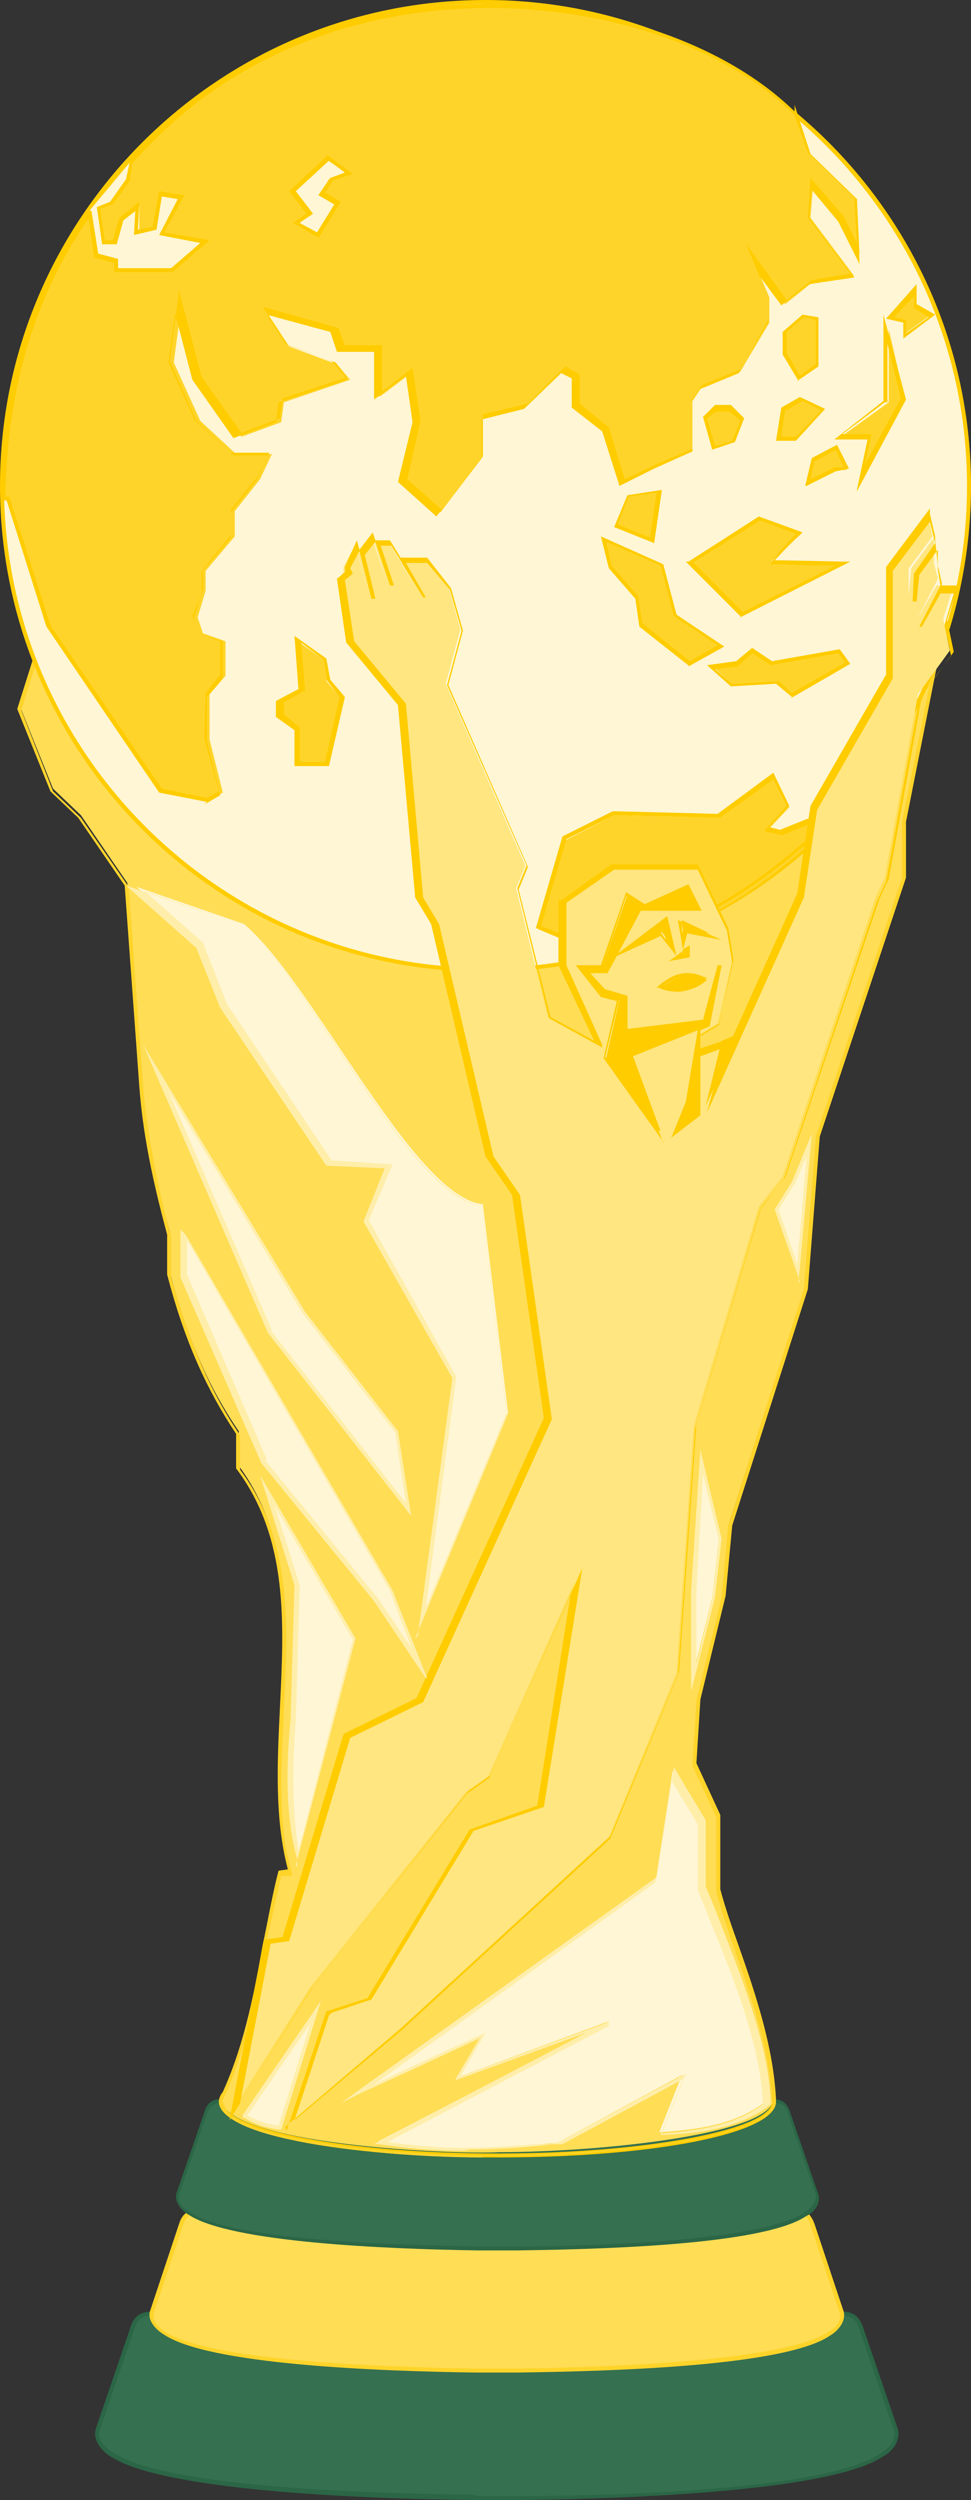 <?xml version="1.0" encoding="UTF-8"?>
<svg id="Layer_2" data-name="Layer 2" xmlns="http://www.w3.org/2000/svg" viewBox="0 0 7.32 18.83">
  <rect x="0" y="0" width="7.32" height="18.83" fill="#333333" stroke="none"/>
  <defs>
    <style>
      .cls-1 {
        fill: #2b6646;
      }

      .cls-1, .cls-2, .cls-3, .cls-4, .cls-5, .cls-6, .cls-7, .cls-8 {
        stroke-width: 0px;
      }

      .cls-2 {
        fill: #357050;
      }

      .cls-3 {
        fill: #fc0;
      }

      .cls-4 {
        fill: #fea;
      }

      .cls-5 {
        fill: #fff6d5;
      }

      .cls-6 {
        fill: #ffe680;
      }

      .cls-7 {
        fill: #ffd42a;
      }

      .cls-8 {
        fill: #fd5;
      }
    </style>
  </defs>
  <g id="Layer_2-2" data-name="Layer 2">
    <g id="layer1">
      <g id="g4578">
        <g id="path3779">
          <path class="cls-2" d="m3.59,17.42H1.17c-.07,0-.14.01-.17.12l-.26.76c-.02.08.05.15.1.18.39.27,1.93.32,2.73.33h0s.11,0,.17,0h.17c.8-.01,2.34-.06,2.73-.33.05-.03.13-.1.1-.18l-.26-.76c-.03-.11-.1-.12-.17-.12h-2.42s-.16,0-.16,0h-.16Z"/>
          <path class="cls-1" d="m3.93,18.83h-.37c-.86-.01-2.34-.07-2.73-.33-.05-.03-.13-.11-.11-.2l.26-.76c.03-.12.11-.13.19-.13h2.73s2.42,0,2.42,0c.07,0,.15,0,.19.13l.26.76c.02.09-.05.17-.11.2-.38.26-1.86.32-2.72.33h0Zm-.34-.03h.32s.01,0,.01,0c.85,0,2.35-.06,2.72-.32.04-.02.12-.09.1-.17l-.26-.76c-.03-.11-.1-.11-.16-.11h-2.73s-2.42,0-2.42,0c-.07,0-.13,0-.16.11l-.26.76c-.02.07.06.14.1.16.38.26,1.87.31,2.72.32h.01Z"/>
        </g>
        <g id="path3788">
          <path class="cls-8" d="m3.61,16.64H1.52c-.06,0-.12.01-.15.11l-.22.66c-.02.07.05.13.09.16.34.23,1.67.27,2.36.28h0s.1,0,.15,0h.15c.69-.01,2.03-.05,2.36-.29.04-.02.11-.09.09-.16l-.22-.66c-.03-.1-.09-.1-.15-.1h-2.09s-.14,0-.14,0h-.14Z"/>
          <path class="cls-7" d="m3.9,17.87h-.31c-.75-.01-2.03-.06-2.36-.29-.05-.03-.12-.1-.1-.17l.22-.66c.03-.1.1-.11.17-.11h2.36s2.09,0,2.09,0c.06,0,.13,0,.17.11l.22.66c.02.08-.05.15-.1.18-.33.23-1.61.27-2.36.28h0s-.02,0-.02,0Zm-.28-.03h.28c.74-.01,2.03-.06,2.35-.28.04-.02.1-.08.08-.14l-.22-.66c-.02-.08-.07-.09-.14-.09h-2.36s-2.09,0-2.09,0c-.06,0-.11,0-.14.09l-.22.66c-.02.06.05.12.08.14.33.22,1.62.27,2.36.28h.02Z"/>
        </g>
        <g id="path3786">
          <path class="cls-2" d="m3.62,15.82h-1.93c-.06,0-.11,0-.14.1l-.21.61c-.02.06.04.12.08.14.31.21,1.55.25,2.19.26h0s.09,0,.14,0h.14c.64-.01,1.87-.05,2.19-.26.04-.02.1-.08.08-.14l-.21-.61c-.02-.09-.08-.09-.14-.09h-1.93s-.13,0-.13,0h-.13Z"/>
          <path class="cls-1" d="m3.9,16.95h-.3c-.69-.01-1.87-.06-2.18-.27-.04-.02-.11-.09-.09-.16l.21-.61c.03-.1.09-.1.15-.1h2.19s1.93,0,1.93,0c.05,0,.12,0,.15.11l.21.61c.02.07-.04.14-.09.16-.29.2-1.34.25-2.18.26h0Zm-.27-.03h.25s.01,0,.01,0c.68,0,1.88-.05,2.18-.26.03-.02.09-.07.08-.13l-.21-.61c-.02-.08-.06-.08-.13-.08h-2.19s-1.93,0-1.93,0c-.06,0-.1,0-.13.08l-.21.61c-.02.06.04.11.08.13.3.21,1.49.25,2.18.26h.01Z"/>
        </g>
        <g id="path3777">
          <path class="cls-3" d="m3.75,16.25c-1.18,0-2.1-.18-2.1-.42s.92-.42,2.1-.42,2.1.18,2.1.42-.92.42-2.1.42Zm0-.81c-1.12,0-2.07.18-2.07.39s.95.39,2.07.39,2.07-.18,2.07-.39-.95-.39-2.07-.39Z"/>
        </g>
        <g id="path3797">
          <path class="cls-8" d="m1.66,15.82c.26-.54.31-1.15.45-1.73h.08c-.27-.95.27-2.16-.39-3.05v-.26c-.26-.38-.41-.78-.52-1.2v-.3c-.1-.36-.18-.73-.21-1.12l-.11-1.51-.35-.51-.21-.2-.25-.62.11-.36h6.79l-.24,1.21v.42l-.65,1.95-.09,1.15-.57,1.77-.05.54-.19.78-.03.48.18.39v.56c.16.53.4,1.05.42,1.58.05.28-1.29.42-2.07.42-.3.02-2.08-.05-2.1-.41h0Z"/>
          <path class="cls-7" d="m3.64,16.25c-.2,0-.55-.01-.89-.05-.38-.04-.88-.12-1.04-.27-.04-.03-.06-.07-.06-.11h0s0,0,0,0c.18-.37.26-.77.33-1.17.04-.18.07-.37.12-.56h0s.07-.01.07-.01c-.1-.38-.08-.8-.06-1.21.03-.63.07-1.28-.33-1.81h0v-.26c-.22-.33-.39-.7-.52-1.2h0v-.3c-.08-.3-.18-.7-.21-1.12l-.11-1.51-.35-.51-.21-.2-.25-.62.12-.38h6.82v.02s-.24,1.21-.24,1.21v.42s-.65,1.95-.65,1.95l-.09,1.15-.57,1.78-.05.53-.19.78-.03.48.18.39v.56c.04.15.09.29.14.43.13.37.26.76.28,1.15,0,.03,0,.06-.03.09-.19.22-1.27.34-1.98.34-.02,0-.04,0-.06,0-.03,0-.07,0-.13,0Zm-1.96-.42s.02.06.05.09c.3.27,1.78.33,2.04.31.37,0,.83-.03,1.21-.08.45-.06.74-.15.82-.25.02-.02.03-.05.02-.07-.02-.39-.15-.77-.28-1.14-.05-.14-.1-.29-.14-.44h0v-.56l-.18-.39h0s.03-.49.03-.49l.19-.78.05-.54.57-1.78.09-1.15.65-1.95v-.42l.24-1.19H.27l-.11.35.24.61.21.2.36.52h0s.11,1.52.11,1.52c.04.42.13.82.21,1.12h0v.3c.14.5.3.87.52,1.19h0v.26c.4.53.36,1.19.33,1.82-.02.43-.05.84.06,1.22v.02s-.08,0-.08,0c-.04.18-.08.36-.12.54-.08.39-.15.8-.33,1.17Z"/>
        </g>
        <g id="path3007">
          <circle class="cls-5" cx="3.66" cy="3.66" r="3.64"/>
          <path class="cls-3" d="m3.66,7.32c-2.02,0-3.66-1.64-3.66-3.66S1.64,0,3.66,0s3.66,1.64,3.66,3.66-1.64,3.66-3.66,3.66ZM3.66.03C1.66.03.03,1.66.03,3.66s1.63,3.63,3.63,3.63,3.63-1.63,3.63-3.63S5.66.03,3.66.03Z"/>
        </g>
        <g id="path3885">
          <path class="cls-7" d="m6.25,6.21l.06-.1-.41.16-.11-.02.16-.17-.11-.22-.41.3-.8-.02-.37.19-.2.67.5.21c.88-.26,1.28-.62,1.69-.98h0Z"/>
          <path class="cls-3" d="m4.55,7.2l-.51-.21h0s.2-.69.2-.69h0s.38-.19.38-.19h0s.79.02.79.02l.42-.31.12.25-.15.16.08.02.45-.18-.08.14-.06.05c-.39.34-.8.68-1.65.93h0Zm-.48-.23l.48.2c.84-.25,1.24-.59,1.63-.93l.05-.04.04-.06-.37.15-.14-.03.17-.19-.1-.2-.4.29-.8-.02-.36.18-.19.65Z"/>
        </g>
        <g id="path3799">
          <path class="cls-6" d="m7.01,3.88l-.3.4v.81l-.58.99-.1.66-.66,1.46.09-.35-.2.07v-.12s.15-.09.15-.09l.11-.48-.04-.24-.23-.47h-.65s-.37.26-.37.26v.48s.27.6.27.6c0,0,0,0,0,0l-.37-.2-.24-.97.07-.17-.6-1.37.11-.41-.09-.32-.18-.21h-.19s.16.28.16.28l-.24-.41h-.11s.1.32.1.32l-.12-.36-.1.13.08.33-.1-.4-.09.17v.04s-.04.05-.04.05l.07.47.39.47.13,1.45.12.2.41,1.75.2.29.24,1.69-.97,2.12-.55.27-.46,1.53-.14.02-.24,1.28.58-.92,1.18-1.48.17-.12.65-1.46-.27,1.69-.52.18-.77,1.27-.31.1-.28.84.84-.72,1.57-1.44.51-1.24.13-1.86.49-1.65.18-.23.7-2.1.07-.15.25-1.38.24-.33-.05-.24.08-.25h-.13s-.15.26-.15.26l.16-.31-.03-.12v-.19s-.17.23-.17.23l-.02.21v-.21s.18-.24.18-.24l-.04-.19h0Z"/>
          <path class="cls-3" d="m2.16,16.05l.3-.9.31-.1.77-1.27h0s.51-.18.51-.18l.25-1.58-.61,1.37h0s-.17.12-.17.12l-1.18,1.48-.61.98.26-1.36.14-.02.46-1.53h0s.55-.27.55-.27l.96-2.11-.24-1.68-.2-.29-.41-1.75-.12-.2-.13-1.45-.39-.47h0s-.07-.48-.07-.48l.06-.05v-.04s.09-.2.09-.2l.02.07.1-.13.02.06h.11s.08.13.08.13h.2s.18.23.18.23l.09.32-.11.41.6,1.37-.07.17.24.96.33.18-.27-.57v-.49s.02,0,.02,0l.38-.27h0s.65,0,.65,0h0s.23.48.23.48l.04.24h0s-.11.48-.11.48l-.15.09v.1s.21-.07.21-.07l-.06.21.59-1.31.1-.66.57-.99v-.81h0s.33-.44.33-.44v.04l.04.17h0s0,.03,0,.03h0s.02.19.02.19l.03.13v.02s.12,0,.12,0l-.08.26.05.24h0s-.24.33-.24.33l-.25,1.38-.07.15-.71,2.1-.18.22-.49,1.64-.13,1.86-.52,1.24-1.57,1.44-.88.75Zm.32-.87l-.26.79.81-.68,1.57-1.44.51-1.23.13-1.86.49-1.65.18-.23.7-2.09.07-.15.25-1.38.24-.32-.05-.23h0s.07-.24.07-.24h-.1s-.14.25-.14.25h-.02s.16-.31.16-.31l-.02-.12v-.15s-.14.19-.14.19l-.02.2h-.03s.01-.21.01-.21l.16-.23-.04-.16-.28.37v.81h0s-.57.99-.57.99l-.1.66-.73,1.62.13-.49-.19.07v-.15s.15-.09.15-.09l.1-.47-.04-.24-.22-.46h-.63s-.36.25-.36.25v.47s.27.6.27.6h0s0,.02,0,.02l-.4-.22h0s-.24-.98-.24-.98l.07-.17-.6-1.36.11-.41-.09-.31-.17-.2h-.16s.15.26.15.26h-.02s-.24-.39-.24-.39h-.08s.1.3.1.3h-.03s-.11-.33-.11-.33l-.08.1.08.33h-.03s-.09-.36-.09-.36l-.07.13.02.04-.06.05.07.46.39.47h0s.13,1.46.13,1.46l.12.2.41,1.75.2.29.24,1.69h0s-.97,2.13-.97,2.13h0s-.55.27-.55.27l-.46,1.53-.14.02-.23,1.2.54-.86,1.18-1.49.17-.12.69-1.56-.29,1.8-.53.18-.77,1.27h0s-.3.1-.3.1Z"/>
        </g>
        <g id="path3841">
          <path class="cls-3" d="m5.46,7.85l.09-.03-.17.37.08-.34Zm-.5.66l-.39-.54.1-.44-.13-.03-.17-.21h.17l.19-.55.13.08.32-.15.09.17h-.44s-.25.47-.25.47h-.15s.13.15.13.15l.17.05v.26s.6-.08.6-.08l.11-.42-.09.45-.58.23.21.57Zm.31-.67v.55s-.17.14-.17.14l.09-.22.08-.46Zm-.27-.41c.09-.07.19-.12.33-.05-.1.09-.21.1-.33.05Zm.2-.29v.05s-.1.02-.1.02l.1-.07Zm-.06-.2l.02.16.03-.1.16.03-.21-.1Zm-.41.2l.3-.23.05.22-.09-.11-.26.12Z"/>
          <path class="cls-3" d="m5,8.6l-.45-.63.1-.43-.12-.03h0s-.19-.24-.19-.24h.19l.19-.55.14.09.33-.15.1.2h-.46s-.17.32-.17.32l.37-.28.07.3.05-.04-.04-.23.33.15-.26-.05-.03.12.05-.03v.09s-.16.03-.16.03l.06-.04-.12-.15-.33.15-.07.13h-.13s.11.12.11.12l.17.05v.25s.57-.07.57-.07l.11-.41h.03s-.09.46-.09.46l-.07.03v.64s-.22.17-.22.17l.11-.27.09-.54-.5.2.24.65Zm.25-.61l-.05.31-.07.18.13-.1v-.39Zm-.67-.03l.32.46-.18-.48.54-.21v-.02s-.58.07-.58.07v-.26s-.15-.04-.15-.04l-.06-.07.06.08.14.03-.11.45Zm.69-.26v.02s.04-.02.04-.02h0s-.04,0-.04,0Zm-.73-.41h.01s.25-.46.25-.46h.04s-.12-.08-.12-.08l-.18.54Zm.63-.13l-.03.02h.03s0-.02,0-.02Zm-.17-.22l-.19.14.16-.07.05.07-.03-.14Zm.14.02v.07s.02-.05.02-.05h.06s-.08-.03-.08-.03Zm.02-.27l-.31.14h.38s-.07-.14-.07-.14Zm.16,1.64l.12-.49.12-.05-.24.54Zm.14-.47l-.05.19.09-.21-.05.02Zm-.35-.39s-.09,0-.14-.03h-.02s.02-.02.02-.02c.09-.07.19-.13.34-.06h.02s-.02.02-.02.02c-.06.06-.13.09-.21.09Zm-.1-.05c.1.03.19.02.27-.05-.12-.05-.2,0-.27.05Z"/>
        </g>
        <g id="path3038">
          <path class="cls-5" d="m1.84,15.94c.08.05.17.08.27.09l.27-.87-.54.78Z"/>
          <path class="cls-4" d="m2.12,16.04h-.01c-.1-.01-.19-.04-.27-.09h-.01s0-.02,0-.02l.59-.86-.3.97Zm-.26-.11c.07.04.15.07.24.08l.24-.77-.48.7Z"/>
        </g>
        <g id="path3034">
          <path class="cls-5" d="m5.28,11.01l.14.58-.05.44-.15.6v-.66s.06-.96.06-.96Z"/>
          <path class="cls-4" d="m5.21,12.75v-.77s.07-1.06.07-1.06l.16.67h0s-.05.44-.05.44l-.18.71Zm.09-1.64l-.05.87v.55s.12-.49.12-.49l.05-.44-.12-.49Z"/>
        </g>
        <g id="path3032">
          <path class="cls-5" d="m5.86,9.11l.16.48.08-.96-.11.28-.13.21Z"/>
          <path class="cls-4" d="m6.03,9.65l-.19-.54h0s.13-.21.13-.21l.15-.36-.1,1.12Zm-.16-.54l.14.41.07-.81-.08.19-.13.21Z"/>
        </g>
        <g id="path3016">
          <path class="cls-5" d="m2.7,15.76s.93-.43.93-.43l-.19.32,1.16-.43-1.75.91c.58.08.8.05,1.35.01l.94-.51-.17.43c.3-.02.58-.06.8-.23,0-.51-.32-1.19-.48-1.62v-.5s-.22-.37-.22-.37l-.12.8-2.24,1.6Z"/>
          <path class="cls-4" d="m3.5,16.2c-.18,0-.38-.01-.64-.05h-.04s1.6-.84,1.6-.84l-.99.36.19-.32c-.17.08-.86.4-.89.41l-.16.08,2.38-1.7.13-.83.24.4h0s0,.5,0,.5c.03.07.06.14.09.22.16.41.39.97.4,1.41h0s0,.01,0,.01c-.23.18-.54.22-.81.23h-.02s.17-.42.17-.42l-.91.49c-.05,0-.1,0-.15.01-.21.02-.38.03-.55.03Zm-.6-.07c.49.07.73.05,1.15.02.05,0,.1,0,.15-.01l.97-.52-.18.45c.26-.02.55-.06.76-.22-.01-.43-.23-.98-.4-1.39-.03-.08-.06-.15-.09-.22h0s0-.5,0-.5l-.2-.33-.12.77h0s-2.12,1.52-2.12,1.52c.25-.12.77-.36.8-.37l.04-.02-.19.33,1.12-.41v.03s-1.7.89-1.7.89Z"/>
        </g>
        <g id="path3014">
          <path class="cls-5" d="m3.18,12.22l.25-1.84-.66-1.18.17-.41-.45-.03-.8-1.19-.18-.46-.48-.43.81.28c.53.45,1.28,2.06,1.8,2.11l.19,1.57-.65,1.57Z"/>
          <path class="cls-4" d="m3.15,12.32l.26-1.94-.67-1.18h0s.16-.4.16-.4l-.44-.02-.8-1.19-.18-.45-.53-.47.88.3c.22.18.47.56.73.95.37.56.76,1.13,1.06,1.16h.01s0,.01,0,.01l.19,1.58h0s-.69,1.67-.69,1.67Zm-.37-3.13l.66,1.18-.23,1.74.61-1.47-.19-1.56c-.31-.04-.7-.61-1.07-1.17-.26-.39-.51-.76-.73-.94l-.74-.26.44.39.18.46.79,1.18.46.03-.18.42Z"/>
        </g>
        <g id="path3012">
          <path class="cls-5" d="m2.02,11.22l.22.71-.03,1.02c-.05.47-.01.81.03,1.04l.43-1.65-.65-1.12Z"/>
          <path class="cls-4" d="m2.24,14.06v-.06c-.06-.2-.1-.55-.05-1.04l.03-1.02-.26-.83.72,1.23-.45,1.71Zm-.17-2.72l.19.6h0s-.03,1.03-.03,1.03c-.04.44-.01.77.02.97l.41-1.59-.59-1.01Z"/>
        </g>
        <g id="path3010">
          <path class="cls-5" d="m1.39,9.3l1.56,2.68.21.54-.32-.48-.85-1.04-.61-1.39v-.31Z"/>
          <path class="cls-4" d="m3.21,12.64l-.39-.58-.85-1.04-.61-1.4v-.36s.04.04.04.04l1.56,2.68.26.66Zm-1.21-1.64l.85,1.04.25.37-.16-.43-1.53-2.64v.26s.6,1.39.6,1.39Z"/>
        </g>
        <g id="path3854">
          <path class="cls-5" d="m3.08,11.37l-1.05-1.34-.86-1.99,1.12,1.84.7.9.09.59Z"/>
          <path class="cls-4" d="m3.1,11.42l-.03-.04-1.05-1.34-.94-2.17,1.22,2.01.7.9.1.64Zm-1.06-1.4l1.02,1.3-.08-.53-.7-.9-1.01-1.67.78,1.8Z"/>
        </g>
        <g id="path3857">
          <path class="cls-7" d="m6.01.87l.1.29.35.34.02.42-.13-.26-.22-.27-.02.25.33.44-.32.05-.2.16-.24-.33.12.28v.19s-.22.37-.22.37l-.3.12-.06.1v.38l-.29.12-.25.12-.12-.4-.22-.18v-.22l-.09-.05-.28.27-.33.08v.3l-.32.42-.27-.24.11-.44-.06-.37-.24.18v-.35h-.28s-.05-.15-.05-.15l-.52-.14.17.26.35.13.11.12-.5.17-.02.15-.3.11-.3-.43-.15-.58-.06.45.2.44.27.25h.27s-.09.19-.09.19l-.19.24v.19l-.22.26v.15s-.06.2-.06.2l.04.12.17.06v.26s-.12.14-.12.14v.34s.1.4.1.4l-.11.06-.35-.07-.85-1.24L.06,3.76H.03c.02-1.27.5-2.08,1.07-2.67C2.54-.41,5.03-.13,6.01.88h0Z"/>
          <path class="cls-3" d="m1.56,6.04l-.36-.07h0s-.85-1.25-.85-1.25L.05,3.77H.01h0c.02-1.1.36-1.95,1.08-2.7C1.74.4,2.66.03,3.68.03c0,0,0,0,0,0,.92,0,1.8.31,2.31.81v-.05l.12.37.35.34h0s.02.49.02.49l-.16-.32-.2-.24-.02.21.34.45-.34.05-.21.16-.17-.23.07.16v.2s-.22.38-.22.38h0s-.29.12-.29.12l-.06.09v.38l-.29.13-.26.13-.13-.41-.23-.18v-.22l-.08-.04-.28.27-.32.08v.29l-.34.44-.29-.26.11-.45-.05-.35-.24.18v-.36h-.28s-.05-.15-.05-.15l-.48-.13.14.22.35.13.12.14-.52.17-.02.15-.32.12h0s-.31-.44-.31-.44l-.13-.5-.05.37.2.44.27.24h.29s-.1.21-.1.21l-.19.24v.19l-.22.26v.15s-.06.2-.06.2l.04.11.18.06v.28s-.12.14-.12.14v.33s.1.41.1.41l-.12.07Zm-.34-.1l.34.07.09-.05-.11-.4h0s.01-.34.01-.34l.11-.14v-.25s-.16-.06-.16-.06l-.05-.13.08-.2v-.15s.21-.26.21-.26v-.19l.2-.25.08-.16h-.26s-.28-.26-.28-.26l-.2-.45.07-.53.17.65.3.42.29-.11.02-.15.49-.16-.09-.11-.36-.13-.19-.29.57.16.05.13h.28v.35l.23-.18.06.4-.1.44.26.23.31-.41v-.31l.34-.08.28-.28.11.06v.22l.22.18.12.39.23-.11.28-.12v-.37l.07-.11.3-.12.2-.37v-.18s-.17-.4-.17-.4l.31.43.19-.15h0s.29-.05.29-.05l-.32-.42h0s.02-.3.02-.3l.25.29.1.2-.02-.34-.35-.34-.1-.28C5.5.37,4.61.06,3.69.06h0c-1.01,0-1.93.37-2.57,1.04C.4,1.83.06,2.67.04,3.74h.03l.31.97.84,1.23Z"/>
        </g>
        <g id="path3859">
          <path class="cls-5" d="m2.62,1.31l-.16-.11-.27.25.13.17-.09.06.16.09.14-.24-.12-.07.07-.11.13-.04Z"/>
          <path class="cls-3" d="m2.4,1.79l-.19-.11.1-.07-.13-.17.29-.27.19.14-.15.05-.06.09.12.07-.16.26Zm-.14-.11l.13.07.13-.21-.12-.07.09-.13.11-.04-.12-.09-.25.23.13.17-.09.06Z"/>
        </g>
        <g id="path3861">
          <path class="cls-5" d="m.99,1.21l-.02.14-.12.17-.09.04.03.26h.09l.05-.17.12-.1v.2s.13-.03.13-.03l.04-.26.16.02-.14.27.32.06-.25.22h-.42v-.07s-.16-.04-.16-.04l-.05-.34"/>
          <polygon class="cls-3" points="1.3 2.05 .86 2.05 .86 1.98 .71 1.94 .66 1.59 .69 1.59 .74 1.91 .89 1.95 .89 2.02 1.29 2.02 1.51 1.83 1.2 1.77 1.34 1.5 1.22 1.48 1.18 1.73 1.01 1.77 1.02 1.59 .93 1.66 .88 1.84 .77 1.84 .73 1.56 .83 1.52 .95 1.35 .98 1.21 1 1.21 .98 1.36 .85 1.54 .76 1.57 .79 1.81 .85 1.81 .9 1.64 1.05 1.52 1.04 1.73 1.15 1.71 1.2 1.44 1.39 1.47 1.24 1.75 1.58 1.81 1.3 2.05"/>
        </g>
        <g id="path3863">
          <path class="cls-7" d="m2.23,4.82l.21.15.02.16.11.13-.11.5h-.22v-.27s-.14-.1-.14-.1v-.11s.17-.09.17-.09l-.03-.38Z"/>
          <path class="cls-3" d="m2.47,5.77h-.25v-.27s-.14-.1-.14-.1v-.12s.17-.09.17-.09l-.03-.4.24.17.03.16.11.13-.12.52Zm-.22-.03h.2l.11-.49-.1-.13-.02-.15-.17-.13.03.36-.16.09v.09s.12.1.12.1v.26Z"/>
        </g>
        <g id="path3865">
          <path class="cls-7" d="m6.16,2.4v.35s-.14.1-.14.1l-.11-.19v-.16s.14-.12.14-.12l.11.02Z"/>
          <path class="cls-3" d="m6.02,2.87l-.12-.2h0s0-.17,0-.17l.15-.13.12.02v.37s-.16.11-.16.11Zm-.09-.21l.1.17.12-.09v-.33s-.09-.02-.09-.02l-.13.11v.15Z"/>
        </g>
        <g id="path3867">
          <path class="cls-7" d="m5.91,3.07l.13-.07.17.08-.21.22h-.13s.04-.22.04-.22Z"/>
          <path class="cls-3" d="m5.85,3.32l.04-.25.14-.08.19.09-.22.24h-.15Zm.07-.24l-.03.21h.11s.19-.2.19-.2l-.14-.07-.12.07Z"/>
        </g>
        <g id="path3869">
          <path class="cls-7" d="m5.6,3.15l-.06.17-.16.05-.06-.23.08-.07h.11s.09.09.09.09Z"/>
          <path class="cls-3" d="m5.37,3.39l-.07-.25.09-.09h.12s.1.1.1.1l-.07.18-.18.06Zm-.04-.24l.06.21.13-.04.06-.15-.08-.07h-.1s-.07.05-.07.05Z"/>
        </g>
        <g id="path3871">
          <path class="cls-7" d="m4.97,3.7l-.06.37-.27-.11.09-.22.24-.04Z"/>
          <path class="cls-3" d="m4.93,4.09l-.3-.12.1-.24.26-.04-.06.41Zm-.27-.14l.24.1.05-.34-.21.03-.08.2Z"/>
        </g>
        <g id="path3873">
          <path class="cls-7" d="m5.2,4.24s.53-.34.53-.34l.3.11s-.23.22-.21.22.53.01.53.01l-.77.39-.39-.39Z"/>
          <path class="cls-3" d="m5.59,4.65l-.42-.42h.02s.33-.21.53-.34h0s.33.12.33.12l-.02.02c-.08.07-.16.16-.19.19.1,0,.49.01.51.01h.06s-.83.42-.83.42Zm-.36-.41l.37.37.7-.35c-.13,0-.45-.01-.47-.01h-.02s0-.03.19-.23l-.27-.1c-.11.07-.43.27-.51.32Z"/>
        </g>
        <g id="path3875">
          <path class="cls-7" d="m4.99,4.25l-.44-.19.05.21.2.23.03.21.37.29.24-.14-.34-.23-.11-.38Z"/>
          <path class="cls-3" d="m5.2,5.02l-.38-.3-.03-.21-.2-.23-.06-.24.47.21h0s.1.38.1.38l.36.24-.27.15Zm-.35-.32l.35.28.21-.12-.33-.22h0s-.1-.38-.1-.38l-.41-.18.04.18.2.23.03.2Z"/>
        </g>
        <g id="path3877">
          <path class="cls-7" d="m5.67,4.89l-.12.1-.19.02.16.14.34-.02.12.1.42-.24-.07-.09-.51.09-.15-.09Z"/>
          <path class="cls-3" d="m5.97,5.25l-.12-.1-.34.02-.18-.16.22-.03.12-.1.15.1.51-.09.08.11-.45.26Zm-.11-.13l.11.1.4-.23-.05-.07-.51.09-.14-.09-.11.1-.17.02.13.11.34-.02Z"/>
        </g>
        <g id="path3879">
          <path class="cls-7" d="m6.7,2.48v.55s-.36.26-.36.26h.22s-.06.31-.06.31l.32-.6-.12-.52Z"/>
          <path class="cls-3" d="m6.46,3.69l.08-.38h-.25s.37-.29.37-.29v-.65s.17.64.17.64l-.37.69Zm-.09-.42h.2s-.05.23-.05.23l.27-.5-.1-.41v.44s-.02,0-.02,0l-.32.24Z"/>
        </g>
        <g id="path3881">
          <path class="cls-7" d="m6.9,2.18l-.19.21.1.02v.11s.21-.15.21-.15l-.12-.07v-.12Z"/>
          <path class="cls-3" d="m6.81,2.56v-.13s-.13-.03-.13-.03l.23-.26v.15l.14.08-.24.18Zm-.07-.17l.09.02v.1s.17-.12.17-.12l-.11-.07v-.09l-.15.16Z"/>
        </g>
        <g id="path3883">
          <path class="cls-7" d="m6.3,3.38l-.17.09-.04.17.2-.1h.09s-.07-.16-.07-.16Z"/>
          <path class="cls-3" d="m6.07,3.66l.05-.21.19-.1.09.18-.1.02-.22.11Zm.07-.19l-.03.14.18-.09h.07s-.06-.13-.06-.13l-.15.08Z"/>
        </g>
      </g>
    </g>
  </g>
</svg>